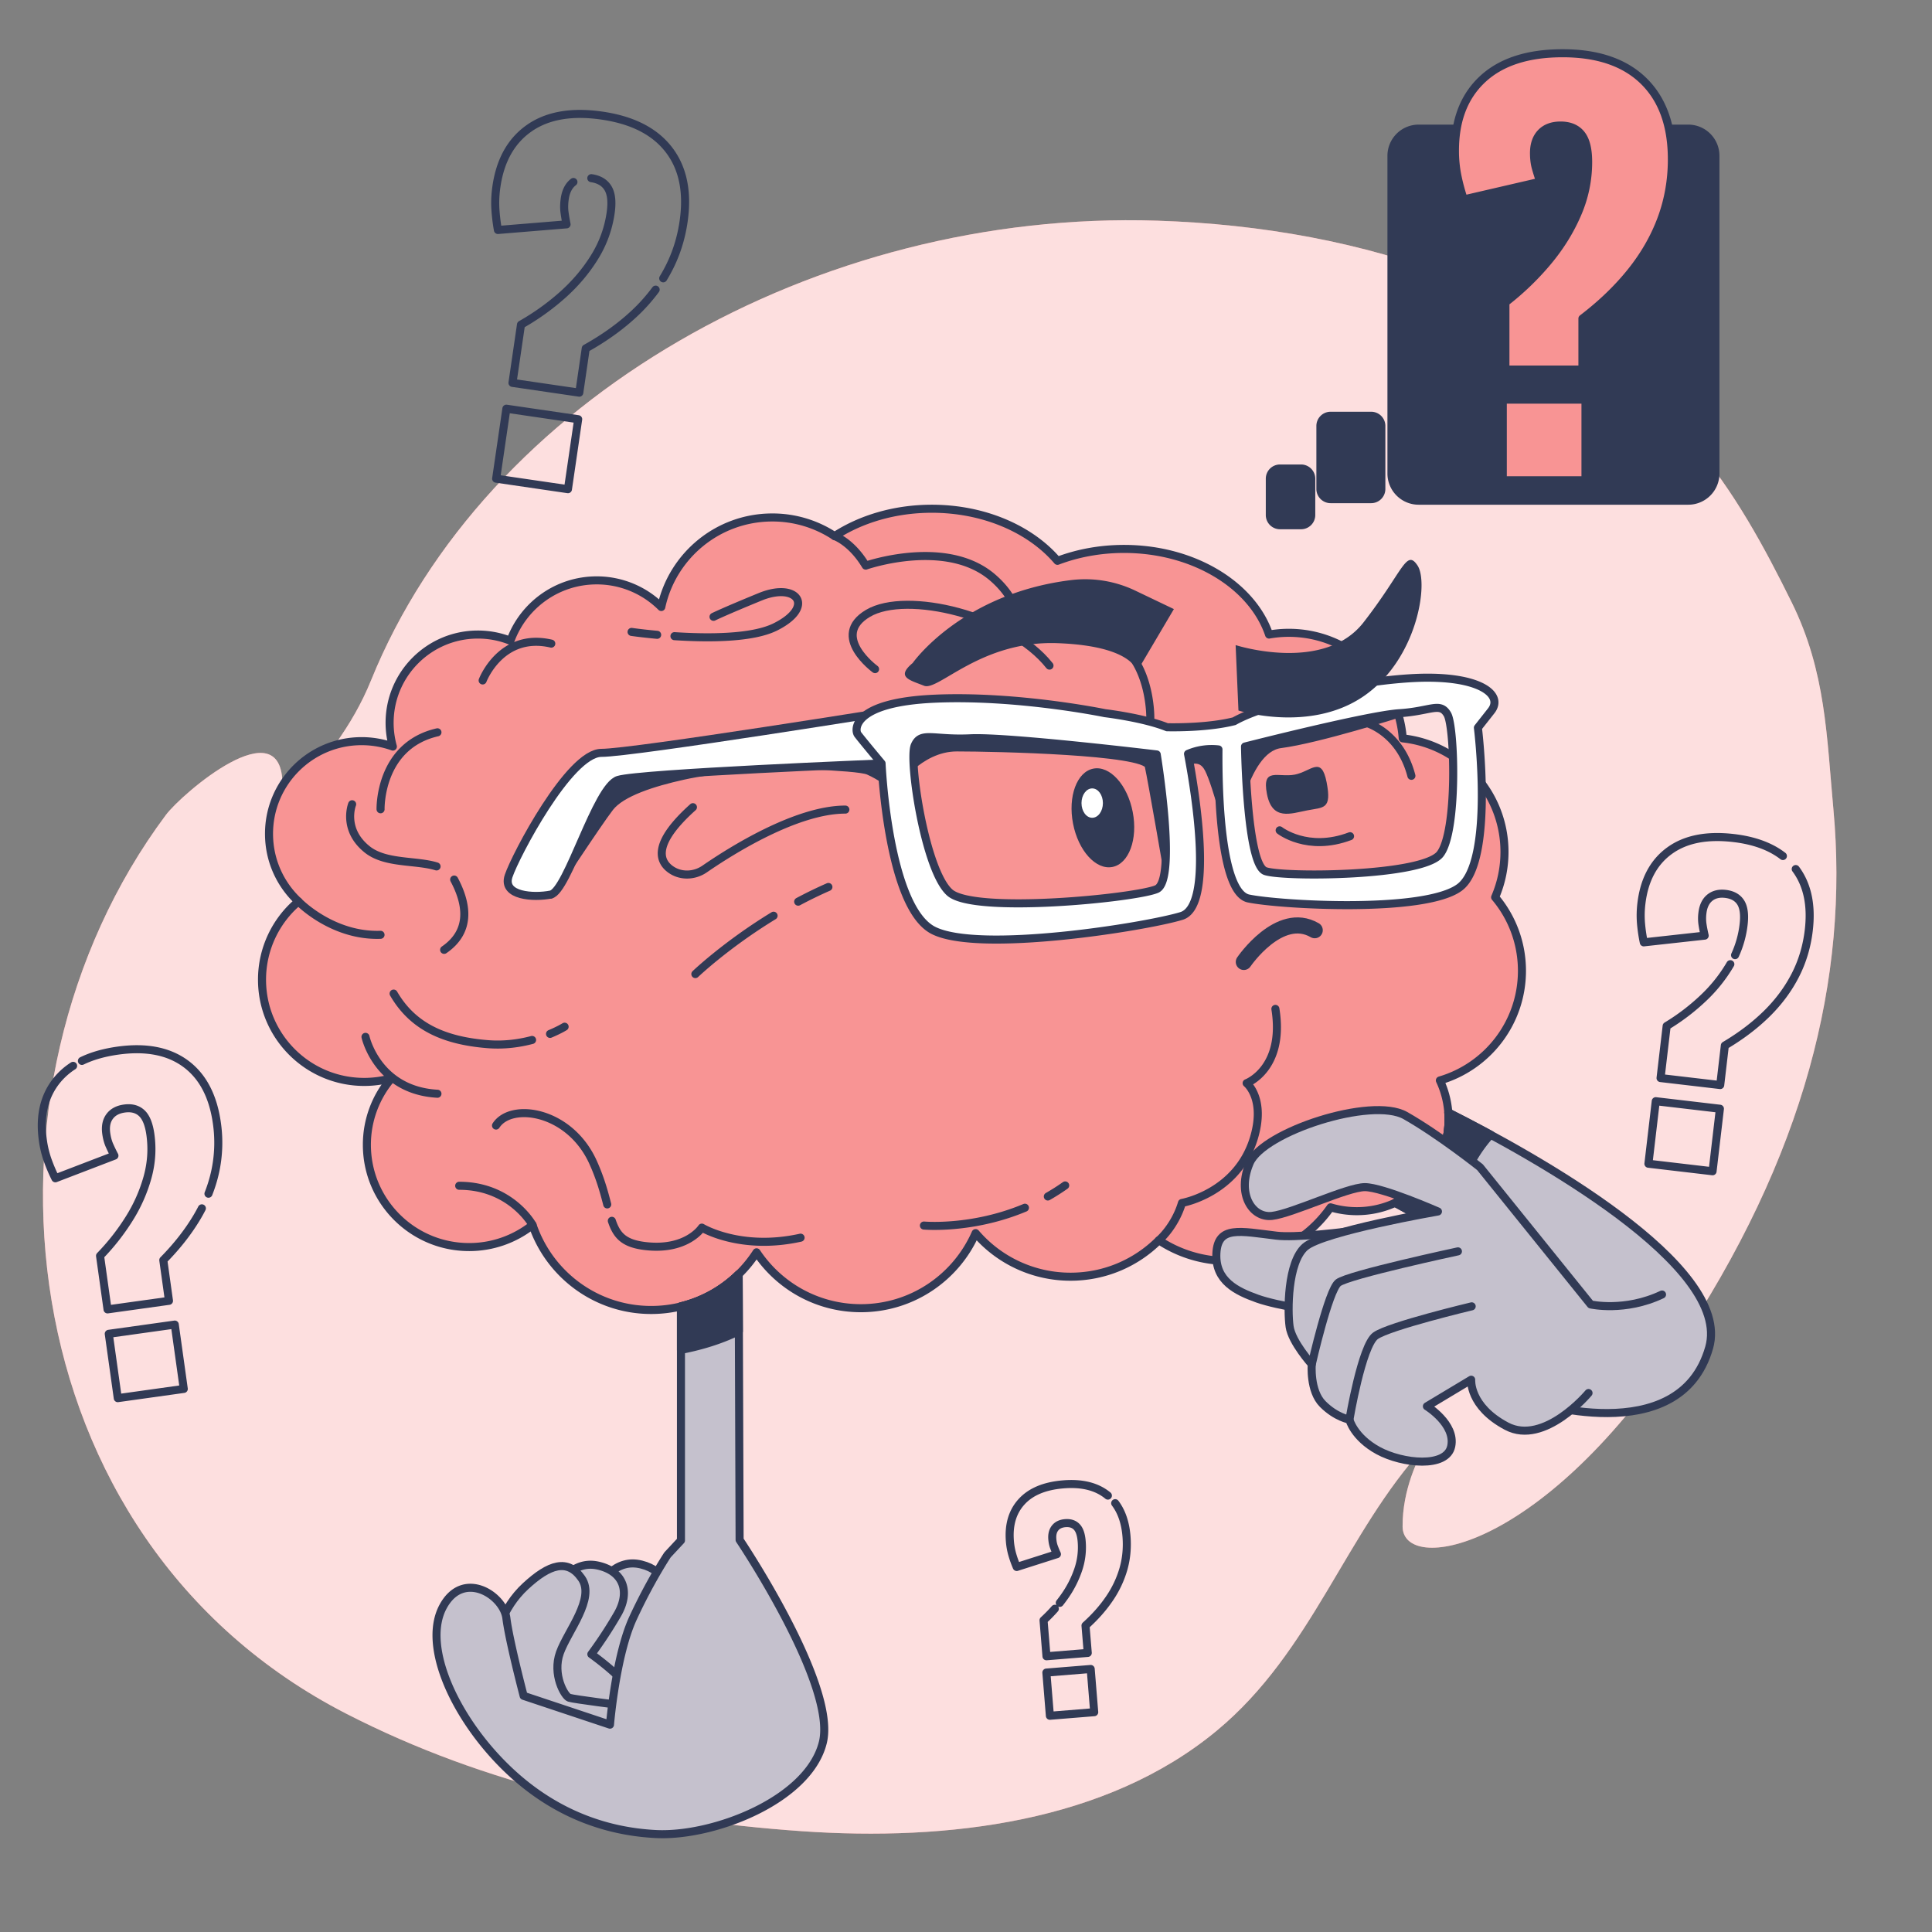  <svg
    width='240'
    height='240'
    viewBox='0 0 240 240'
    fill='none'
    xmlns='http://www.w3.org/2000/svg'
  >
    <rect x="0" y="0" width="240" height="240" fill="#808080" stroke="none"/>
    <path
      d='M227.755 100.565c-.84-9.077-.931-17.112-5.17-25.709-3.403-6.902-7.18-13.886-12.369-19.93-15.835-18.45-40.632-26.673-66.447-27.513-42.326-1.373-83.534 22.176-97.684 57.12-2.285 5.645-6.044 10.402-10.301 14.88-.442-.235-.696-.86-.696-1.944 0-9.648-12.519 1.142-14.482 3.768C-4.77 135.235.691 191.136 42.993 212.871c17.372 8.923 36.624 13.214 56.602 14.606 18.173 1.267 37.858-1.123 51.566-12.494 11.871-9.85 15.922-24.476 25.844-35.3-.797 1.378-2.799 5.309-2.77 9.956.038 5.793 16.814 3.465 33.974-22.1 16.104-23.99 21.461-46.224 19.546-66.974z'
      fill='#F89494'
    />
    <path
      opacity='.7'
      d='M227.755 100.565c-.84-9.077-.931-17.112-5.17-25.709-3.403-6.902-7.18-13.886-12.369-19.93-15.835-18.45-40.632-26.673-66.447-27.513-42.326-1.373-83.534 22.176-97.684 57.12-2.285 5.645-6.044 10.402-10.301 14.88-.442-.235-.696-.86-.696-1.944 0-9.648-12.519 1.142-14.482 3.768C-4.77 135.235.691 191.136 42.993 212.871c17.372 8.923 36.624 13.214 56.602 14.606 18.173 1.267 37.858-1.123 51.566-12.494 11.871-9.85 15.922-24.476 25.844-35.3-.797 1.378-2.799 5.309-2.77 9.956.038 5.793 16.814 3.465 33.974-22.1 16.104-23.99 21.461-46.224 19.546-66.974z'
      fill='#fff'
    />
    <path
      d='M189.062 120.595c0-3.48-1.252-6.667-3.331-9.134a14.174 14.174 0 0 0 1.162-5.626c0-7.315-5.53-13.334-12.639-14.112-.556-7.334-6.681-13.113-14.155-13.113-.835 0-1.656.076-2.453.216-2.073-6.116-9.355-10.637-18.014-10.637-2.971 0-5.779.533-8.27 1.478-3.317-3.893-9.068-6.47-15.61-6.47-4.608 0-8.822 1.281-12.072 3.398a14.02 14.02 0 0 0-7.742-2.313c-6.768 0-12.418 4.766-13.79 11.121a11.355 11.355 0 0 0-8.026-3.307c-4.925 0-9.125 3.125-10.714 7.502a10.899 10.899 0 0 0-4.046-.772c-6.053 0-10.964 4.91-10.964 10.963 0 1.022.144 2.011.404 2.952a11.511 11.511 0 0 0-3.879-.672c-6.355 0-11.505 5.15-11.505 11.505 0 3.322 1.406 6.308 3.657 8.41a12.674 12.674 0 0 0-4.526 9.715c0 7.013 5.683 12.701 12.7 12.701 1.177 0 2.319-.163 3.399-.466a12.643 12.643 0 0 0-3.072 8.28c0 7.013 5.683 12.701 12.7 12.701a12.64 12.64 0 0 0 7.882-2.745c2.084 6.139 7.892 10.56 14.732 10.56 5.496 0 10.324-2.856 13.094-7.162 2.789 4.186 7.55 6.941 12.955 6.941 6.375 0 11.851-3.835 14.256-9.327a15.504 15.504 0 0 0 11.794 5.415c4.281 0 8.155-1.728 10.968-4.527a15.492 15.492 0 0 0 8.568 2.573c5.285 0 9.95-2.635 12.763-6.662a11.45 11.45 0 0 0 3.264.475c6.293 0 11.395-5.102 11.395-11.395 0-1.733-.389-3.375-1.08-4.843 5.895-1.724 10.195-7.172 10.195-13.623z'
      fill='#F89494'
      stroke='#313A55'
      stroke-miterlimit='10'
      stroke-linecap='round'
      stroke-linejoin='round'
    />
    <path
      d='M164.799 97.186c.652 3.374-.356 3.086-2.405 3.48-2.05.398-4.359 1.324-5.011-2.045-.653-3.375 1.411-2.002 3.456-2.395 2.049-.399 3.307-2.415 3.96.96z'
      fill='#313A55'
    />
    <path
      d='M158.962 103.147s3.461 2.731 8.746.73'
      stroke='#313A55'
      stroke-miterlimit='10'
      stroke-linecap='round'
      stroke-linejoin='round'
    />
    <path
      d='M154.512 119.496s4.406-6.49 8.808-3.941'
      stroke='#313A55'
      stroke-width='2'
      stroke-miterlimit='10'
      stroke-linecap='round'
      stroke-linejoin='round'
    />
    <path
      d='M140.712 100.872c.653 3.374-.475 6.427-2.524 6.825-2.05.399-4.239-2.016-4.892-5.39-.652-3.374.476-6.427 2.525-6.826 2.05-.398 4.239 2.017 4.891 5.391z'
      fill='#313A55'
    />
    <path
      d='M135.677 101.587c.735 0 1.33-.817 1.33-1.824 0-1.007-.595-1.824-1.33-1.824-.734 0-1.329.817-1.329 1.824 0 1.007.595 1.824 1.329 1.824z'
      fill='#fff'
    />
    <path
      d='M103.68 66.595s2.073.691 3.864 3.667c0 0 10.008-3.494 15.772 1.488 4.2 3.63 3.274 7.44 3.274 7.44s4.877-2.563 10.694-.278c5.823 2.285 5.612 10.392 5.612 10.392M143.957 154.075s1.978-1.665 2.87-4.641c0 0 6.845-1.191 8.928-8.035 1.498-4.916-.892-6.845-.892-6.845s4.761-1.786 3.571-9.226M47.275 100.531s-.206-7.9 7.066-9.561M59.957 84.528s2.285-6.029 8.525-4.575M45.403 128.803s1.455 6.653 8.938 7.066M75.432 149.616c-.37-1.435-.83-3.168-1.757-5.223-2.909-6.446-10.186-7.483-12.058-4.574M66.153 152.165s-2.668-4.863-9.11-4.863M99.45 153.749c-7.482 1.661-12.263-1.248-12.263-1.248s-1.872 2.909-7.066 2.285c-2.654-.317-3.518-1.344-4.118-3.13M56.419 109.262c1.66 3.12 2.078 6.447-1.248 8.731M43.743 99.907s-1.248 3.12 1.872 5.611c2.265 1.815 6.067 1.32 8.616 2.112M37.075 111.984s4.171 4.349 10.195 4.142M83.784 79.027c4.147.269 9.667.288 12.547-1.157 4.988-2.496 2.703-5.61-1.872-3.744-4.574 1.872-5.822 2.496-5.822 2.496M78.456 78.499s1.277.187 3.178.36M169.507 89.722s4.363 1.041 5.822 6.653M130.166 148.632c.72-.413 1.445-.869 2.155-1.373M114.772 152.242s5.952.552 12.548-2.213M66.096 129.187c-1.536.408-3.418.687-5.496.523-5.42-.432-9.317-2.164-11.703-6.283M99.153 112.008a54.637 54.637 0 0 1 3.754-1.824M86.38 121.003s3.812-3.648 9.716-7.248M105.014 100.57c-6.1 0-14.222 5.131-17.486 7.382-1.282.883-3.01.941-4.263.014-1.473-1.089-2.088-3.297 2.813-7.694M70.138 127.541s-.668.418-1.81.893'
      stroke='#313A55'
      stroke-miterlimit='10'
      stroke-linecap='round'
      stroke-linejoin='round'
    />
    <path
      d='M108.705 83.122s-5.635-4.119-.869-6.936c4.767-2.818 17.549.216 22.536 6.499'
      stroke='#313A55'
      stroke-miterlimit='10'
      stroke-linecap='round'
      stroke-linejoin='round'
    />
    <path
      d='M68.419 111.125s5.88-8.962 7.33-10.824c1.45-1.868 5.39-3.11 9.12-3.936 3.73-.83 10.363-1.45 10.363-1.45s11.193.206 12.643.83c1.45.624 3.11 1.868 3.11 1.868s3.111-4.767 7.877-4.767c4.767 0 23.419.413 23.837 2.28.413 1.867 2.486 13.887 2.486 13.887s0-13.887 1.037-14.093c1.037-.207 2.904-1.45 3.936.624 1.037 2.073 2.693 8.707 2.693 8.707s1.45-11.194 6.216-11.813c4.766-.624 14.75-3.816 14.75-3.816l-.451-1.776-18.715 5.914s-4.085-1.147-7.195-1.147c-3.111 0-6.216.206-6.216.206s-19.896-2.904-24.667-2.28c-4.767.624-8.708 2.486-8.708 2.486s-26.736 2.28-27.979 2.487c-1.243.206-7.464 1.656-8.707 3.73-1.234 2.054-2.76 12.883-2.76 12.883z'
      fill='#313A55'
      stroke='#313A55'
      stroke-miterlimit='10'
      stroke-linecap='round'
      stroke-linejoin='round'
    />
    <path
      d='M112.42 88.075s-33.734 5.448-37.713 5.448c-3.98 0-10.685 12.783-11.525 15.298-.84 2.515 3.144 2.721 5.237 2.304 2.093-.418 5.659-13.411 8.38-14.247 2.722-.84 32.717-2.04 32.717-2.04l2.904-6.763z'
      fill='#fff'
      stroke='#313A55'
      stroke-miterlimit='10'
      stroke-linecap='round'
      stroke-linejoin='round'
    />
    <path
      d='M174.882 84.273c-8.721.6-15.59 3.087-15.59 3.087s-3.638.917-5.976 2.232c-3.086.778-7.09.773-8.338.749-2.966-1.19-7.713-1.747-7.713-1.747s-10.848-2.247-21.13-1.8c-10.277.446-9.993 3.888-9.576 4.44.562.744 2.952 3.6 2.952 3.6s.773 17.836 6.423 20.735c5.654 2.9 26.467-.446 30.835-1.785 3.936-1.205 1.857-14.65.811-20.136a7.456 7.456 0 0 1 3.782-.552c-.048 5.208.245 17.793 3.735 18.518 3.878.807 21.907 1.853 26.227-1.387s2.266-19.829 2.266-19.829l1.641-2.083c1.656-2.083-1.632-4.641-10.349-4.041zm-31.19 26.17c-2.568 1.114-22.613 3.12-25.694.446-3.082-2.673-5.141-16.497-4.368-18.283.772-1.785 2.313-.667 6.936-.892 4.627-.221 23.126 2.006 23.126 2.006s2.573 15.605 0 16.723zm35.203-4.344c-2.189 2.779-19.368 2.899-21.701 2.117-2.332-.778-2.534-15.48-2.534-15.48s15.235-3.888 19.166-4.138c3.927-.25 5.055-1.435 5.976.144.917 1.58 1.282 14.578-.907 17.357z'
      fill='#fff'
      stroke='#313A55'
      stroke-miterlimit='10'
      stroke-linecap='round'
      stroke-linejoin='round'
    />
    <path
      d='M71.775 209.184s-2.506-5.391.192-9.245c2.697-3.85 4.622-6.355 7.704-5.587 3.081.773 3.85 3.273 2.308 5.971-1.54 2.698-3.273 5.006-3.273 5.006s5.366 3.807 5.174 5.54c-.192 1.732-3.657 3.849-5.39 3.657-1.733-.187-6.331-4.377-6.715-5.342z'
      fill='#C5C1CD'
      stroke='#313A55'
      stroke-miterlimit='10'
      stroke-linecap='round'
      stroke-linejoin='round'
    />
    <path
      d='M66.528 209.347s-2.505-5.391.192-9.245c2.698-3.85 4.623-6.355 7.704-5.587 3.082.768 3.85 3.273 2.31 5.971a54.156 54.156 0 0 1-3.274 5.006s5.366 3.807 5.174 5.54c-.192 1.732-3.657 3.849-5.39 3.657-1.733-.187-6.327-4.382-6.716-5.342z'
      fill='#C5C1CD'
      stroke='#313A55'
      stroke-miterlimit='10'
      stroke-linecap='round'
      stroke-linejoin='round'
    />
    <path
      d='M61.272 211.67s-1.833-9.216 4.013-14.626c2.943-2.721 5.232-3.48 6.965-.974 1.733 2.506-1.733 6.547-2.698 9.245-.964 2.697.576 5.39 1.157 5.587.576.192 6.74.965 6.74.965s2.308 11.553-1.733 11.553c-4.042 0-14.247-7.728-14.444-11.75z'
      fill='#C5C1CD'
      stroke='#313A55'
      stroke-miterlimit='10'
      stroke-linecap='round'
      stroke-linejoin='round'
    />
    <path
      d='M91.762 158.28a15.494 15.494 0 0 1-7.171 3.993v29.084l-1.666 1.79s-2.145 3.216-4.291 7.867c-2.146 4.647-2.86 13.229-2.86 13.229l-10.724-3.576s-1.786-6.792-2.146-9.653c-.355-2.861-5.361-6.077-7.867-1.43-2.5 4.646 1.07 12.869 6.792 18.95 5.722 6.077 12.514 8.938 19.661 9.298 7.152.355 18.936-4.21 20.722-11.362 1.785-7.152-10.335-25.181-10.335-25.181l-.115-33.009z'
      fill='#C5C1CD'
      stroke='#313A55'
      stroke-miterlimit='10'
      stroke-linecap='round'
      stroke-linejoin='round'
    />
    <path
      d='M84.59 162.273v5.415c1.911-.365 4.633-1.056 7.196-2.333l-.029-7.07a15.49 15.49 0 0 1-7.166 3.988z'
      fill='#313A55'
      stroke='#313A55'
      stroke-miterlimit='10'
      stroke-linecap='round'
      stroke-linejoin='round'
    />
    <path
      d='M179.909 138.202c.02.283.039.571.039.864 0 4.598-2.722 8.553-6.643 10.358 7.728 4.2 19.588 11.05 20.241 13.829.975 4.142-7.8-.975-7.8-.975l4.143 11.703s18.772 6.341 22.43-6.581c2.885-10.195-21.84-23.875-32.41-29.198z'
      fill='#C5C1CD'
      stroke='#313A55'
      stroke-miterlimit='10'
      stroke-linecap='round'
      stroke-linejoin='round'
    />
    <path
      d='M179.948 139.066c0 4.598-2.722 8.553-6.643 10.358a284.68 284.68 0 0 1 7.094 3.984c-.043-.85-.01-3.23 1.33-6.797 1.022-2.721 2.457-4.593 3.441-5.659a189.804 189.804 0 0 0-5.256-2.75c.019.283.034.571.034.864z'
      fill='#313A55'
      stroke='#313A55'
      stroke-miterlimit='10'
      stroke-linecap='round'
      stroke-linejoin='round'
    />
    <path
      d='M180.029 151.133s-16.92 2.908-21.465 2.366c-4.546-.547-7.277-1.272-7.46 2.184-.182 3.456 2.549 4.728 5.093 5.64 2.549.907 8.367 1.819 9.826 1.637 1.454-.183 16.008-.365 17.097-4.728 1.09-4.368-.729-7.642-3.091-7.099z'
      fill='#C5C1CD'
      stroke='#313A55'
      stroke-miterlimit='10'
      stroke-linecap='round'
      stroke-linejoin='round'
    />
    <path
      d='M197.333 173.045s-5.501 6.6-10.176 4.123c-4.675-2.477-4.401-5.775-4.401-5.775l-5.501 3.303s3.576 2.198 3.024 4.949c-.552 2.75-6.048 2.198-9.077.552-3.024-1.652-3.576-3.85-3.576-3.85s-1.651-.274-3.302-1.925c-1.652-1.651-1.373-4.949-1.373-4.949s-2.477-2.75-2.751-4.675c-.273-1.925-.273-7.977 1.925-9.902 2.199-1.925 16.503-4.402 16.503-4.402s-6.874-3.024-9.077-3.024c-2.199 0-9.077 3.303-11.549 3.576-2.477.274-4.402-2.75-2.75-6.6 1.651-3.849 15.124-8.251 19.324-5.87 4.2 2.381 9.274 6.417 9.274 6.417l13.752 17.05s4.229.965 8.861-1.234'
      fill='#C5C1CD'
    />
    <path
      d='M197.333 173.045s-5.501 6.6-10.176 4.123c-4.675-2.477-4.401-5.775-4.401-5.775l-5.501 3.303s3.576 2.198 3.024 4.949c-.552 2.75-6.048 2.198-9.077.552-3.024-1.652-3.576-3.85-3.576-3.85s-1.651-.274-3.302-1.925c-1.652-1.651-1.373-4.949-1.373-4.949s-2.477-2.75-2.751-4.675c-.273-1.925-.273-7.977 1.925-9.902 2.199-1.925 16.503-4.402 16.503-4.402s-6.874-3.024-9.077-3.024c-2.199 0-9.077 3.303-11.549 3.576-2.477.274-4.402-2.75-2.75-6.6 1.651-3.849 15.124-8.251 19.324-5.87 4.2 2.381 9.274 6.417 9.274 6.417l13.752 17.05s4.229.965 8.861-1.234'
      stroke='#313A55'
      stroke-miterlimit='10'
      stroke-linecap='round'
      stroke-linejoin='round'
    />
    <path
      d='M162.955 169.469s2.069-9.144 3.283-10.119c1.219-.974 14.871-3.902 14.871-3.902M167.631 176.347s1.536-9.192 3.24-10.411c1.709-1.219 11.947-3.658 11.947-3.658'
      stroke='#313A55'
      stroke-miterlimit='10'
      stroke-linecap='round'
      stroke-linejoin='round'
    />
    <path
      d='M113.376 82.363s6.048-8.64 19.709-10.305a14.423 14.423 0 0 1 7.963 1.32l4.776 2.284-4.584 7.762s-.35-3.173-9.874-3.528c-9.523-.35-14.812 5.995-16.579 5.29-1.766-.706-3.528-1.061-1.411-2.823zM153.494 80.136s10.944 3.533 15.888-2.822c4.944-6.355 5.295-9.183 6.711-7.061 1.411 2.117 0 11.65-6.711 16.243-6.71 4.589-15.537 1.767-15.537 1.767l-.351-8.127z'
      fill='#313A55'
    />
    <path
      d='M176.227 62.198h33.494a3.376 3.376 0 0 0 3.375-3.374v-39.47a3.376 3.376 0 0 0-3.375-3.375h-33.494a3.376 3.376 0 0 0-3.374 3.374v39.47a3.378 3.378 0 0 0 3.374 3.375zM165.293 62.006h5.035c.701 0 1.267-.566 1.267-1.267v-7.824c0-.7-.566-1.267-1.267-1.267h-5.035c-.701 0-1.268.566-1.268 1.267v7.824c0 .701.572 1.267 1.268 1.267zM159.009 65.246h2.612c.7 0 1.267-.566 1.267-1.267v-4.512c0-.7-.567-1.267-1.267-1.267h-2.612c-.7 0-1.267.566-1.267 1.267v4.512c0 .7.567 1.267 1.267 1.267z'
      fill='#313A55'
      stroke='#313A55'
      stroke-miterlimit='10'
      stroke-linecap='round'
      stroke-linejoin='round'
    />
    <path
      d='M71.233 22.608c-.581.451-.941 1.142-1.076 2.078-.086.6-.1 1.143-.038 1.628.062.484.149 1.003.26 1.555l-8.526.7a22.47 22.47 0 0 1-.321-2.711c-.043-.864 0-1.767.139-2.703.48-3.288 1.858-5.712 4.128-7.272 2.27-1.56 5.275-2.064 9.014-1.517 3.778.552 6.538 1.968 8.285 4.248 1.747 2.28 2.352 5.252 1.82 8.914-.327 2.242-1.014 4.32-2.06 6.23-.149.274-.307.548-.47.816m-.941 1.407A21.754 21.754 0 0 1 78.744 39c-1.704 1.584-3.695 3.01-5.98 4.282l-.802 5.496-8.3-1.215 1.057-7.233c1.872-1.061 3.6-2.3 5.184-3.71 1.58-1.412 2.894-2.967 3.945-4.666a14.159 14.159 0 0 0 2.002-5.463c.202-1.382.096-2.419-.317-3.11-.412-.691-1.109-1.109-2.078-1.248m-11.822 37.33 1.271-8.693 8.919 1.305-1.272 8.693-8.919-1.306zM215.535 118.651a12.493 12.493 0 0 0 1.06-3.787c.144-1.234.024-2.155-.36-2.76s-1.012-.955-1.881-1.061c-.802-.096-1.455.067-1.963.48-.504.413-.807 1.042-.908 1.877a5.215 5.215 0 0 0 .01 1.45c.067.432.158.892.269 1.377l-7.565.835a19.53 19.53 0 0 1-.35-2.404 12.27 12.27 0 0 1 .052-2.405c.346-2.938 1.508-5.131 3.49-6.571 1.982-1.445 4.642-1.968 7.982-1.575 2.53.298 4.565 1.042 6.106 2.232m1.594 1.618c1.449 1.949 1.987 4.483 1.622 7.603-.235 2.002-.792 3.869-1.675 5.592-.883 1.723-2.059 3.312-3.533 4.766-1.474 1.45-3.211 2.77-5.218 3.96l-.576 4.911-7.411-.869.759-6.466a26.463 26.463 0 0 0 4.516-3.432 18.872 18.872 0 0 0 3.394-4.248m-10.176 24.788.912-7.767 7.968.936-.912 7.767-7.968-.936zM10.176 131.789c1.258-.61 2.75-1.037 4.47-1.277 3.47-.485 6.273.053 8.4 1.613 2.126 1.56 3.426 4.027 3.897 7.396a16.985 16.985 0 0 1-.211 6.024c-.202.927-.48 1.839-.836 2.741m-.82 1.819c-.192.375-.399.749-.62 1.119-1.094 1.833-2.486 3.605-4.17 5.313l.705 5.055-7.632 1.065-.931-6.652a27.7 27.7 0 0 0 3.614-4.608 19.407 19.407 0 0 0 2.28-5.132c.49-1.766.61-3.547.36-5.332-.178-1.272-.538-2.16-1.08-2.66-.542-.504-1.262-.691-2.155-.566-.826.115-1.435.446-1.834.994-.398.547-.533 1.248-.413 2.107.077.552.207 1.032.384 1.445.183.412.39.849.63 1.305l-7.335 2.813a20.562 20.562 0 0 1-.98-2.309 12.456 12.456 0 0 1-.575-2.419c-.423-3.024.168-5.515 1.766-7.474a8.52 8.52 0 0 1 1.992-1.766m5.549 41.28-1.119-7.992 8.199-1.147 1.118 7.992-8.198 1.147zM131.649 199.114c.197-.25.384-.499.567-.759a12.94 12.94 0 0 0 1.713-3.331 8.623 8.623 0 0 0 .442-3.537c-.067-.855-.274-1.46-.619-1.815-.341-.355-.816-.509-1.416-.461-.552.044-.975.24-1.258.591-.283.35-.403.811-.355 1.387.029.37.096.696.202.979.105.283.225.581.369.893l-4.992 1.594a13.077 13.077 0 0 1-.561-1.575 8.256 8.256 0 0 1-.288-1.632c-.164-2.03.321-3.667 1.464-4.91 1.142-1.243 2.865-1.959 5.174-2.146 2.333-.192 4.176.274 5.534 1.397m.908.941c.796 1.056 1.267 2.429 1.406 4.128.11 1.387-.01 2.721-.37 4.003a12.757 12.757 0 0 1-1.737 3.696c-.797 1.181-1.795 2.309-2.986 3.379l.279 3.394-5.127.417-.365-4.468c.495-.456.965-.932 1.402-1.431m-.614 13.291-.437-5.366 5.505-.446.437 5.366-5.505.446z'
      stroke='#313A55'
      stroke-miterlimit='10'
      stroke-linecap='round'
      stroke-linejoin='round'
    />
    <path
      d='M187.008 45.902v-8.337a34.27 34.27 0 0 0 5.237-5.04c1.55-1.853 2.779-3.821 3.681-5.914a16.12 16.12 0 0 0 1.359-6.494c0-1.594-.293-2.746-.874-3.456s-1.43-1.066-2.553-1.066c-1.032 0-1.844.303-2.424.902-.581.605-.874 1.445-.874 2.52 0 .692.077 1.301.226 1.844a24.3 24.3 0 0 0 .547 1.713l-9.499 2.199a24.355 24.355 0 0 1-.807-3.005 15.781 15.781 0 0 1-.288-3.072c0-3.792 1.152-6.754 3.456-8.885 2.304-2.131 5.611-3.197 9.922-3.197 4.349 0 7.699 1.143 10.046 3.427 2.347 2.285 3.523 5.535 3.523 9.759 0 2.582-.432 5.04-1.291 7.368-.864 2.328-2.121 4.521-3.777 6.59-1.661 2.07-3.672 4.008-6.044 5.818v6.331h-9.566v-.005zm-.326 13.762V49.646h10.272v10.018h-10.272z'
      fill='#F89494'
      stroke='#313A55'
      stroke-miterlimit='10'
      stroke-linecap='round'
      stroke-linejoin='round'
    />
  </svg>